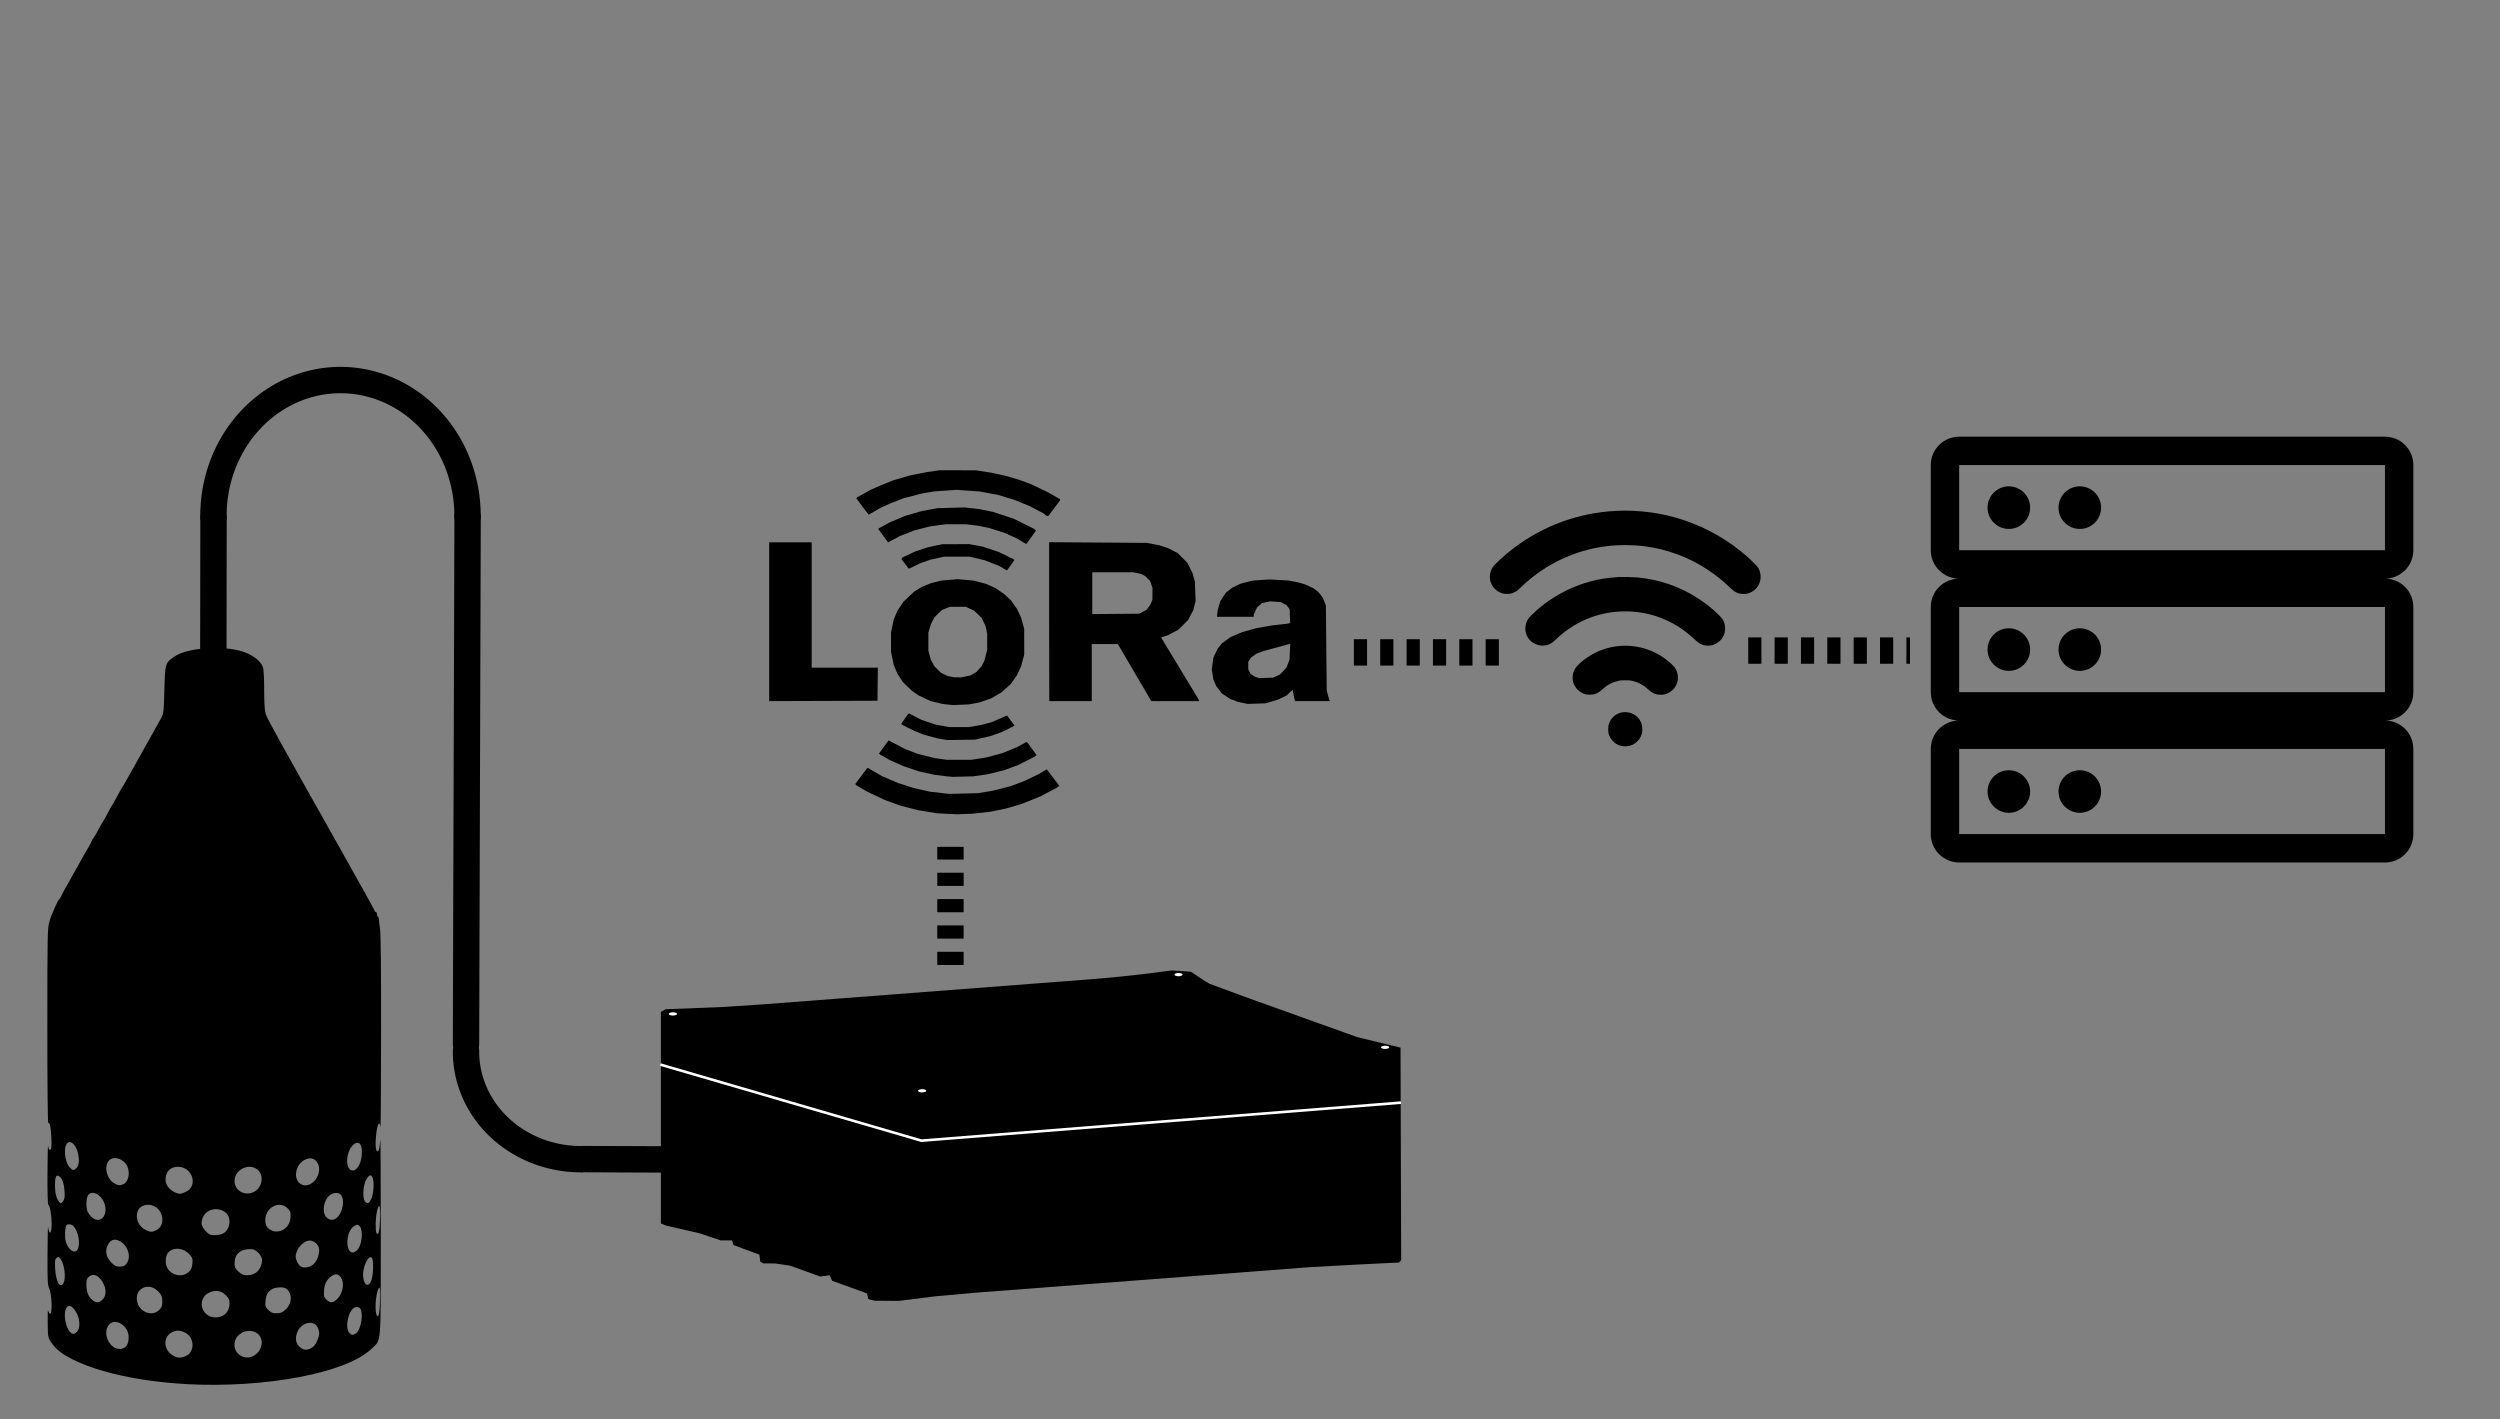 <?xml version="1.0" encoding="UTF-8" standalone="no"?>
<!-- Created with Inkscape (http://www.inkscape.org/) -->

<svg
   width="94.85mm"
   height="53.85mm"
   viewBox="0 0 94.85 53.85"
   version="1.1"
   id="svg1"
   xml:space="preserve"
   inkscape:version="1.4 (86a8ad7, 2024-10-11)"
   sodipodi:docname="BackSilkScreen.svg"
   inkscape:export-filename="BackSilkScreen.svg"
   inkscape:export-xdpi="96"
   inkscape:export-ydpi="96"
   xmlns:inkscape="http://www.inkscape.org/namespaces/inkscape"
   xmlns:sodipodi="http://sodipodi.sourceforge.net/DTD/sodipodi-0.dtd"
   xmlns="http://www.w3.org/2000/svg"
   xmlns:svg="http://www.w3.org/2000/svg"><rect x="0" y="0" width="94.85" height="53.85" fill="#808080" stroke="none"/><sodipodi:namedview
     id="namedview1"
     pagecolor="#ffffff"
     bordercolor="#000000"
     borderopacity="0.25"
     inkscape:showpageshadow="2"
     inkscape:pageopacity="0.0"
     inkscape:pagecheckerboard="0"
     inkscape:deskcolor="#d1d1d1"
     inkscape:document-units="mm"
     showgrid="true"
     inkscape:zoom="2.7134825"
     inkscape:cx="157.36236"
     inkscape:cy="126.95862"
     inkscape:window-width="1920"
     inkscape:window-height="1057"
     inkscape:window-x="-8"
     inkscape:window-y="-8"
     inkscape:window-maximized="1"
     inkscape:current-layer="layer1"><inkscape:grid
       id="grid2"
       units="mm"
       originx="0"
       originy="0"
       spacingx="1"
       spacingy="1"
       empcolor="#0099e5"
       empopacity="0.302"
       color="#0099e5"
       opacity="0.149"
       empspacing="5"
       enabled="true"
       visible="true" /></sodipodi:namedview><defs
     id="defs1" /><g
     inkscape:label="Layer 1"
     inkscape:groupmode="layer"
     id="layer1"><path
       style="fill:#000000;stroke-width:0.155"
       d="M 7.041,52.51 C 5.297,52.414 3.677,52.056 2.71,51.553 c -0.388,-0.202 -0.585,-0.36 -0.759,-0.612 -0.133,-0.192 -0.134,-0.193 -0.141,-0.748 -0.004,-0.305 0.002,-0.518 0.014,-0.473 0.012,0.045 0.038,0.099 0.057,0.119 0.112,0.118 0.096,-0.738 -0.018,-0.967 -0.056,-0.112 -0.065,-0.303 -0.06,-1.288 0.003,-0.636 0.013,-1.1 0.022,-1.032 0.045,0.344 0.134,0.26 0.135,-0.128 7.6e-4,-0.3 -0.067,-0.689 -0.124,-0.708 -0.025,-0.009 -0.038,-0.447 -0.035,-1.172 0.003,-0.637 0.014,-1.112 0.024,-1.056 0.029,0.159 0.086,0.19 0.118,0.063 0.03,-0.119 -0.003,-0.715 -0.048,-0.875 -0.014,-0.051 -0.043,-0.082 -0.063,-0.069 -0.022,0.013 -0.036,-1.504 -0.036,-3.675 0.001,-3.535 0.005,-3.71 0.081,-3.977 0.075,-0.264 0.315,-0.799 0.379,-0.847 0.016,-0.012 0.058,-0.086 0.094,-0.165 0.035,-0.078 0.12,-0.235 0.187,-0.348 0.068,-0.113 0.151,-0.261 0.185,-0.329 0.034,-0.068 0.118,-0.216 0.185,-0.329 0.067,-0.113 0.146,-0.252 0.174,-0.309 0.028,-0.057 0.13,-0.236 0.226,-0.398 0.096,-0.162 0.175,-0.309 0.175,-0.326 0,-0.017 0.025,-0.06 0.056,-0.096 0.031,-0.036 0.118,-0.185 0.195,-0.332 0.077,-0.147 0.15,-0.277 0.163,-0.288 0.013,-0.011 0.096,-0.159 0.185,-0.329 0.089,-0.17 0.172,-0.318 0.185,-0.329 0.013,-0.011 0.096,-0.159 0.185,-0.329 0.089,-0.17 0.172,-0.318 0.185,-0.329 0.013,-0.011 0.079,-0.122 0.147,-0.247 0.068,-0.124 0.376,-0.675 0.685,-1.223 0.309,-0.548 0.603,-1.076 0.654,-1.172 0.085,-0.162 0.094,-0.247 0.115,-1.06 0.025,-1.006 0.032,-1.028 0.395,-1.269 0.487,-0.322 1.764,-0.42 2.531,-0.194 0.402,0.119 0.721,0.357 0.816,0.612 0.025,0.066 0.044,0.432 0.044,0.847 0,0.494 0.018,0.79 0.055,0.913 0.057,0.186 0.426,0.855 2.778,5.028 0.75,1.331 1.363,2.437 1.363,2.458 0,0.021 0.019,0.038 0.041,0.038 0.023,0 0.041,0.036 0.041,0.08 0,0.044 0.017,0.091 0.039,0.104 0.021,0.013 0.038,0.056 0.037,0.095 -7.61e-4,0.039 0.018,0.21 0.042,0.38 0.029,0.203 0.042,1.564 0.039,3.97 -0.003,2.014 -0.013,3.601 -0.022,3.528 -0.009,-0.074 -0.032,-0.134 -0.051,-0.134 -0.102,0 -0.187,0.941 -0.094,1.035 0.073,0.073 0.112,-0.048 0.135,-0.417 0.012,-0.192 0.021,1.4 0.021,3.538 -0.002,4.393 0.028,4.019 -0.346,4.386 -0.94,0.92 -4.036,1.51 -7.06,1.345 z m -0.002,-1.058 c 0.368,-0.154 0.349,-0.721 -0.031,-0.901 -0.179,-0.085 -0.327,-0.087 -0.482,-0.007 -0.324,0.167 -0.337,0.611 -0.024,0.844 0.184,0.137 0.324,0.154 0.537,0.065 z m 2.601,-0.022 c 0.389,-0.237 0.385,-0.777 -0.007,-0.907 -0.306,-0.101 -0.64,0.071 -0.721,0.372 -0.114,0.423 0.351,0.765 0.728,0.535 z m 2.234,-0.325 c 0.057,-0.042 0.138,-0.172 0.181,-0.29 0.067,-0.184 0.071,-0.238 0.028,-0.38 -0.123,-0.411 -0.704,-0.284 -0.829,0.181 -0.059,0.217 -0.015,0.377 0.137,0.505 0.144,0.121 0.302,0.116 0.483,-0.017 z m -7.115,8.99e-4 c 0.145,-0.117 0.165,-0.494 0.036,-0.682 -0.187,-0.273 -0.481,-0.353 -0.647,-0.176 -0.173,0.184 -0.155,0.5 0.041,0.75 0.15,0.191 0.408,0.24 0.57,0.109 z m 8.725,-0.503 c 0.174,-0.093 0.296,-0.593 0.216,-0.891 -0.03,-0.112 -0.148,-0.155 -0.261,-0.095 -0.23,0.123 -0.358,0.758 -0.19,0.943 0.089,0.098 0.12,0.104 0.235,0.042 z M 2.916,50.533 c 0.097,-0.112 0.119,-0.274 0.069,-0.507 -0.054,-0.251 -0.269,-0.521 -0.381,-0.478 -0.15,0.057 -0.19,0.374 -0.091,0.705 0.098,0.324 0.264,0.44 0.402,0.28 z m 5.52,-0.607 c 0.171,-0.081 0.272,-0.257 0.272,-0.473 0,-0.14 -0.025,-0.198 -0.134,-0.306 -0.179,-0.179 -0.386,-0.216 -0.62,-0.113 -0.128,0.057 -0.198,0.122 -0.251,0.233 -0.212,0.446 0.27,0.878 0.733,0.658 z m 5.984,-0.582 c 0.01,-0.363 0.002,-0.509 -0.03,-0.49 -0.109,0.067 -0.187,0.772 -0.111,1.005 0.069,0.212 0.126,0.003 0.141,-0.515 z m -8.383,0.36 c 0.101,-0.101 0.12,-0.153 0.12,-0.328 0,-0.173 -0.021,-0.231 -0.127,-0.352 -0.371,-0.422 -0.962,-0.141 -0.819,0.389 0.103,0.381 0.57,0.546 0.826,0.29 z m 4.792,-0.013 c 0.185,-0.17 0.251,-0.419 0.166,-0.625 -0.077,-0.185 -0.195,-0.243 -0.446,-0.219 -0.294,0.028 -0.449,0.191 -0.475,0.499 -0.017,0.21 -0.009,0.237 0.106,0.353 0.103,0.103 0.158,0.125 0.314,0.125 0.156,0 0.214,-0.023 0.334,-0.134 z M 3.865,49.33 c 0.15,-0.118 0.182,-0.355 0.08,-0.583 -0.149,-0.33 -0.377,-0.461 -0.558,-0.319 -0.094,0.074 -0.109,0.116 -0.109,0.311 0,0.272 0.075,0.466 0.227,0.585 0.141,0.111 0.226,0.112 0.361,0.007 z m 8.935,-0.052 c 0.185,-0.185 0.264,-0.521 0.173,-0.739 -0.081,-0.193 -0.233,-0.243 -0.389,-0.127 -0.196,0.146 -0.27,0.287 -0.289,0.544 -0.016,0.22 -0.007,0.255 0.088,0.35 0.141,0.141 0.255,0.133 0.417,-0.029 z M 2.412,48.674 c 0.1,-0.187 0.029,-0.731 -0.118,-0.913 -0.068,-0.084 -0.085,-0.088 -0.148,-0.036 -0.06,0.05 -0.068,0.114 -0.053,0.41 0.025,0.494 0.192,0.777 0.319,0.539 z M 14.094,48.568 c 0.074,-0.208 0.084,-0.778 0.015,-0.848 -0.136,-0.136 -0.369,0.381 -0.33,0.731 0.038,0.336 0.214,0.401 0.315,0.117 z M 7.149,48.268 c 0.104,-0.093 0.133,-0.156 0.149,-0.322 0.018,-0.188 0.008,-0.221 -0.112,-0.357 -0.219,-0.249 -0.609,-0.284 -0.802,-0.071 -0.106,0.117 -0.129,0.411 -0.045,0.573 0.154,0.299 0.571,0.39 0.809,0.177 z m 2.538,0.032 c 0.15,-0.091 0.255,-0.296 0.255,-0.495 0,-0.168 -0.229,-0.407 -0.397,-0.413 -0.411,-0.017 -0.645,0.177 -0.645,0.534 0,0.157 0.021,0.201 0.15,0.32 0.121,0.111 0.184,0.138 0.326,0.138 0.103,-9.2e-5 0.231,-0.034 0.312,-0.083 z m 2.238,-0.365 c 0.132,-0.147 0.213,-0.416 0.176,-0.583 -0.032,-0.147 -0.2,-0.285 -0.344,-0.285 -0.249,3.07e-4 -0.536,0.325 -0.539,0.609 -0.001,0.121 0.102,0.32 0.195,0.377 0.129,0.079 0.39,0.019 0.512,-0.118 z m -7.128,0.011 c 0.195,-0.247 0.066,-0.685 -0.252,-0.857 -0.201,-0.109 -0.355,-0.057 -0.458,0.154 -0.11,0.225 -0.061,0.458 0.138,0.658 0.128,0.128 0.183,0.154 0.321,0.154 0.131,0 0.185,-0.023 0.252,-0.108 z m 8.762,-0.525 c 0.171,-0.182 0.229,-0.722 0.095,-0.887 -0.064,-0.079 -0.087,-0.084 -0.18,-0.041 -0.165,0.075 -0.289,0.333 -0.295,0.615 -0.009,0.373 0.179,0.528 0.38,0.314 z M 2.947,47.399 c 0.11,-0.205 0.028,-0.669 -0.154,-0.877 -0.068,-0.078 -0.236,-0.097 -0.276,-0.032 -0.054,0.087 -0.069,0.442 -0.025,0.602 0.09,0.332 0.348,0.506 0.455,0.306 z m 5.515,-0.6 c 0.151,-0.078 0.245,-0.256 0.245,-0.461 0,-0.539 -0.826,-0.641 -1.022,-0.125 -0.075,0.196 -0.037,0.339 0.135,0.512 0.116,0.116 0.167,0.137 0.329,0.137 0.105,0 0.246,-0.028 0.312,-0.062 z m 5.958,-0.557 c 0.016,-0.532 -0.032,-0.643 -0.119,-0.279 -0.055,0.228 -0.066,0.74 -0.018,0.817 0.075,0.121 0.123,-0.071 0.137,-0.538 z m -8.491,0.432 c 0.322,-0.153 0.303,-0.68 -0.031,-0.884 -0.27,-0.165 -0.612,-0.067 -0.684,0.196 -0.078,0.284 0.064,0.572 0.342,0.693 0.166,0.072 0.212,0.072 0.373,-0.005 z m 4.855,-0.042 c 0.149,-0.097 0.241,-0.291 0.241,-0.507 1.56e-4,-0.152 -0.021,-0.2 -0.131,-0.298 -0.321,-0.287 -0.83,-0.005 -0.828,0.459 0.001,0.208 0.054,0.298 0.229,0.392 0.139,0.075 0.333,0.057 0.489,-0.045 z M 3.892,46.205 c 0.121,-0.121 0.148,-0.345 0.066,-0.558 -0.13,-0.341 -0.472,-0.506 -0.617,-0.299 -0.075,0.108 -0.086,0.488 -0.018,0.621 0.15,0.293 0.406,0.399 0.569,0.236 z m 8.874,0.007 c 0.245,-0.198 0.333,-0.714 0.152,-0.894 -0.088,-0.088 -0.273,-0.075 -0.405,0.028 -0.24,0.189 -0.31,0.654 -0.126,0.838 0.118,0.118 0.254,0.128 0.378,0.028 z M 2.447,45.196 c -0.017,-0.304 -0.088,-0.498 -0.209,-0.573 -0.109,-0.067 -0.152,0.031 -0.152,0.35 -6.14e-4,0.291 0.054,0.505 0.159,0.626 0.063,0.072 0.068,0.072 0.142,-0.02 0.063,-0.078 0.074,-0.147 0.061,-0.384 z m 11.628,0.312 c 0.08,-0.155 0.121,-0.494 0.087,-0.722 -0.038,-0.252 -0.15,-0.257 -0.277,-0.013 -0.124,0.24 -0.135,0.749 -0.018,0.835 0.093,0.068 0.13,0.051 0.208,-0.101 z M 7.022,45.231 c 0.512,-0.205 0.3,-0.962 -0.27,-0.962 -0.296,0 -0.471,0.184 -0.471,0.494 0,0.25 0.251,0.494 0.544,0.531 0.017,0.002 0.105,-0.026 0.197,-0.063 z m 2.662,-0.04 c 0.233,-0.15 0.317,-0.485 0.178,-0.707 -0.259,-0.414 -0.95,-0.189 -0.963,0.314 -0.01,0.394 0.436,0.618 0.785,0.393 z M 4.69,44.923 c 0.188,-0.085 0.256,-0.451 0.131,-0.694 -0.137,-0.266 -0.506,-0.38 -0.677,-0.209 -0.203,0.203 -0.116,0.67 0.159,0.855 0.155,0.104 0.24,0.115 0.388,0.048 z m 7.202,-0.08 c 0.192,-0.169 0.274,-0.493 0.173,-0.689 -0.084,-0.163 -0.206,-0.23 -0.363,-0.198 -0.194,0.039 -0.35,0.176 -0.426,0.374 -0.188,0.492 0.236,0.845 0.615,0.512 z m 1.742,-0.658 c 0.101,-0.196 0.128,-0.597 0.05,-0.742 -0.119,-0.222 -0.413,0.014 -0.492,0.394 -0.11,0.531 0.217,0.788 0.442,0.348 z M 2.907,44.311 c 0.183,-0.183 0.05,-0.847 -0.192,-0.957 -0.078,-0.036 -0.112,-0.032 -0.162,0.018 -0.153,0.153 -0.099,0.714 0.089,0.916 0.117,0.127 0.158,0.13 0.266,0.023 z"
       id="path1" /><path
       style="fill:none;fill-opacity:1;fill-rule:evenodd;stroke:#000000;stroke-width:1;stroke-linecap:round;stroke-linejoin:round;stroke-dasharray:none;stroke-dashoffset:0;stroke-opacity:1;paint-order:normal"
       d="m 8.094,24.851 0.007,-5.188"
       id="path2"
       sodipodi:nodetypes="cc" /><path
       style="fill:none;fill-opacity:1;fill-rule:evenodd;stroke:#000000;stroke-width:1;stroke-linecap:round;stroke-linejoin:round;stroke-dasharray:none;stroke-dashoffset:0;stroke-opacity:1;paint-order:normal"
       id="path3"
       sodipodi:type="arc"
       sodipodi:cx="-12.918618"
       sodipodi:cy="-19.564907"
       sodipodi:rx="4.8197365"
       sodipodi:ry="5.1453943"
       sodipodi:start="6.2747467"
       sodipodi:end="3.1459093"
       sodipodi:arc-type="arc"
       d="m -8.099,-19.608 a 4.82,5.145 0 0 1 -2.392,4.489 4.82,5.145 0 0 1 -4.837,0.011 4.82,5.145 0 0 1 -2.41,-4.478"
       sodipodi:open="true"
       transform="scale(-1)" /><path
       style="fill:none;fill-opacity:1;fill-rule:evenodd;stroke:#000000;stroke-width:1;stroke-linecap:round;stroke-linejoin:round;stroke-dasharray:none;stroke-dashoffset:0;stroke-opacity:1;paint-order:normal"
       d="M 17.741,19.601 17.68,39.62"
       id="path4" /><path
       style="fill:none;fill-opacity:1;fill-rule:evenodd;stroke:#000000;stroke-width:1;stroke-linecap:round;stroke-linejoin:round;stroke-dasharray:none;stroke-dashoffset:0;stroke-opacity:1;paint-order:normal"
       id="path5"
       sodipodi:type="arc"
       sodipodi:cx="22.039711"
       sodipodi:cy="39.895954"
       sodipodi:rx="4.3598714"
       sodipodi:ry="4.0835414"
       sodipodi:start="1.5708192"
       sodipodi:end="3.1470369"
       sodipodi:arc-type="arc"
       d="M 22.04,43.979 A 4.36,4.084 0 0 1 18.948,42.776 4.36,4.084 0 0 1 17.68,39.874"
       sodipodi:open="true" /><path
       style="fill:#000000"
       d="m 33.057,49.318 -0.113,-0.032 -0.025,-0.107 -0.025,-0.107 -0.662,-0.24 -0.662,-0.24 -0.046,-0.104 -0.046,-0.104 -0.179,0.024 -0.179,0.024 -0.574,-0.207 -0.574,-0.207 -0.282,-0.041 -0.282,-0.041 -0.229,-0.002 -0.229,-0.002 -0.053,-0.034 -0.053,-0.034 -0.016,-0.131 -0.016,-0.131 -0.298,-0.11 -0.298,-0.11 -0.193,-0.072 -0.193,-0.072 -0.028,-0.089 -0.028,-0.089 h -0.218 -0.218 l -0.393,-0.133 -0.393,-0.133 -0.636,-0.146 -0.636,-0.146 -0.103,-0.042 -0.103,-0.042 v -4.014 -4.014 l 0.093,-0.05 0.093,-0.05 1.088,-0.043 1.088,-0.043 0.734,-0.048 0.734,-0.048 6.286,-0.481 6.286,-0.481 0.505,-0.046 0.505,-0.046 0.413,-0.045 0.413,-0.045 0.574,-0.073 0.574,-0.073 0.361,0.025 0.361,0.025 0.236,0.157 0.236,0.157 0.115,0.07 0.115,0.07 0.757,0.279 0.757,0.279 2.048,0.734 2.048,0.734 0.683,0.166 0.683,0.166 0.138,0.034 0.138,0.034 0.012,4.034 0.012,4.034 -0.042,0.042 -0.042,0.042 -0.818,0.04 -0.818,0.04 -0.872,0.048 -0.872,0.048 -6.286,0.48 -6.286,0.48 -0.803,0.071 -0.803,0.071 -0.711,0.089 -0.711,0.089 -0.459,-0.004 -0.459,-0.004 z"
       id="path7" /><g
       id="g10"
       transform="translate(-15.503,9.35)"><path
         id="path8"
         style="fill:#ffffff;fill-rule:evenodd;stroke-width:0.108;stroke-linecap:round;stroke-linejoin:round"
         d="m 60.369,27.627 a 0.154,0.061 0 0 1 -0.154,0.061 0.154,0.061 0 0 1 -0.154,-0.061 0.154,0.061 0 0 1 0.154,-0.061 0.154,0.061 0 0 1 0.154,0.061 z" /><path
         id="use8"
         style="fill:#ffffff;fill-rule:evenodd;stroke-width:0.108;stroke-linecap:round;stroke-linejoin:round"
         d="m 68.208,30.385 a 0.154,0.061 0 0 1 -0.154,0.061 0.154,0.061 0 0 1 -0.154,-0.061 0.154,0.061 0 0 1 0.154,-0.061 0.154,0.061 0 0 1 0.154,0.061 z" /><path
         id="use9"
         style="fill:#ffffff;fill-rule:evenodd;stroke-width:0.108;stroke-linecap:round;stroke-linejoin:round"
         d="m 50.644,32.035 a 0.154,0.061 0 0 1 -0.154,0.061 0.154,0.061 0 0 1 -0.154,-0.061 0.154,0.061 0 0 1 0.154,-0.061 0.154,0.061 0 0 1 0.154,0.061 z" /><path
         id="use10"
         style="fill:#ffffff;fill-rule:evenodd;stroke-width:0.108;stroke-linecap:round;stroke-linejoin:round"
         d="m 41.188,29.118 a 0.154,0.061 0 0 1 -0.154,0.061 0.154,0.061 0 0 1 -0.154,-0.061 0.154,0.061 0 0 1 0.154,-0.061 0.154,0.061 0 0 1 0.154,0.061 z" /><path
         style="fill:none;fill-opacity:1;fill-rule:evenodd;stroke:#ffffff;stroke-width:0.1;stroke-linecap:butt;stroke-linejoin:miter;stroke-dasharray:none;stroke-dashoffset:0;stroke-opacity:1;paint-order:normal"
         d="M 68.653,32.484 50.461,33.927 40.559,31.041"
         id="path10"
         sodipodi:nodetypes="ccc" /></g><path
       style="fill:none;fill-opacity:1;fill-rule:evenodd;stroke:#000000;stroke-width:1;stroke-linecap:butt;stroke-linejoin:miter;stroke-dasharray:none;stroke-dashoffset:0;stroke-opacity:1;paint-order:normal"
       d="m 22.037,43.976 11.213,0.049"
       id="path11" /><g
       transform="matrix(8.0283887e-4,0,0,-8.0283887e-4,56.524,28.318)"
       fill="#000000"
       stroke="none"
       id="g4"><path
         d="M 5950,11129 C 4208,11040 2547,10438 1160,9394 728,9069 208,8595 121,8448 50,8326 12,8202 3,8060 c -24,-384 227,-730 603,-831 106,-29 297,-31 399,-5 93,24 238,95 302,148 29,24 125,112 215,197 1105,1046 2483,1701 3978,1890 576,73 1224,73 1800,0 1081,-137 2108,-519 3014,-1122 373,-248 663,-480 1006,-806 167,-159 221,-202 317,-250 114,-57 202,-76 353,-76 154,0 214,13 346,76 436,206 593,740 343,1167 -39,66 -278,309 -474,483 -902,800 -1894,1375 -3035,1761 -1009,340 -2132,493 -3220,437 z"
         id="path1-5" /><path
         d="m 6090,8004 c -176,-11 -350,-27 -460,-40 -1257,-153 -2420,-671 -3390,-1508 -172,-149 -378,-356 -426,-427 -147,-222 -177,-520 -75,-767 162,-393 608,-594 1012,-457 136,46 206,94 369,250 493,471 1055,821 1683,1049 1018,369 2176,369 3194,0 634,-230 1172,-566 1690,-1056 137,-130 204,-178 313,-225 111,-47 221,-67 349,-60 122,6 197,24 298,72 152,71 282,187 362,322 127,215 147,500 51,733 -47,114 -109,196 -257,340 -651,636 -1468,1137 -2335,1435 -492,169 -953,267 -1503,321 -140,14 -751,26 -875,18 z"
         id="path2-7" /><path
         d="m 6155,4749 c -323,-25 -662,-105 -970,-229 -233,-93 -555,-283 -760,-446 -278,-223 -401,-365 -465,-541 -54,-151 -64,-341 -25,-488 41,-154 150,-321 277,-425 72,-59 213,-131 308,-157 94,-25 321,-25 410,1 155,45 245,100 400,241 225,206 470,333 764,397 85,19 132,22 306,22 174,0 221,-3 306,-22 294,-64 541,-192 763,-397 159,-145 260,-205 415,-245 108,-27 273,-27 382,0 166,42 335,149 444,282 58,71 131,214 155,303 39,147 29,337 -25,488 -51,139 -119,233 -277,379 -406,377 -916,646 -1453,766 -316,71 -638,95 -955,71 z"
         id="path3-6" /><path
         d="m 6205,1599 c -234,-57 -427,-212 -530,-424 -67,-137 -79,-196 -79,-365 0,-171 12,-229 81,-368 57,-117 176,-248 290,-318 261,-163 605,-163 866,0 114,71 233,201 289,318 71,144 83,199 83,368 0,171 -13,231 -80,365 -82,166 -197,281 -360,360 -173,85 -380,108 -560,64 z"
         id="path4-1" /></g><g
       style="fill:none"
       id="g11"
       transform="matrix(1.077,0,0,1.077,69.484,11.721)"><path
         d="m 20.5,8.5 v -3 C 20.5,5.235 20.395,4.98 20.207,4.793 20.02,4.605 19.765,4.5 19.5,4.5 H 4.5 C 4.235,4.5 3.98,4.605 3.793,4.793 3.605,4.98 3.5,5.235 3.5,5.5 v 3 C 3.5,8.765 3.605,9.02 3.793,9.207 3.98,9.395 4.235,9.5 4.5,9.5 4.235,9.5 3.98,9.605 3.793,9.793 3.605,9.98 3.5,10.235 3.5,10.5 v 3 c 0,0.265 0.105,0.52 0.293,0.707 C 3.98,14.395 4.235,14.5 4.5,14.5 4.235,14.5 3.98,14.605 3.793,14.793 3.605,14.98 3.5,15.235 3.5,15.5 v 3 c 0,0.265 0.105,0.52 0.293,0.707 C 3.98,19.395 4.235,19.5 4.5,19.5 h 15 c 0.265,0 0.52,-0.105 0.707,-0.293 C 20.395,19.02 20.5,18.765 20.5,18.5 v -3 c 0,-0.265 -0.105,-0.52 -0.293,-0.707 C 20.02,14.605 19.765,14.5 19.5,14.5 c 0.265,0 0.52,-0.105 0.707,-0.293 C 20.395,14.02 20.5,13.765 20.5,13.5 v -3 C 20.5,10.235 20.395,9.98 20.207,9.793 20.02,9.605 19.765,9.5 19.5,9.5 19.765,9.5 20.02,9.395 20.207,9.207 20.395,9.02 20.5,8.765 20.5,8.5 Z m -1,10 h -15 v -3 h 15 z m 0,-5 h -15 v -3 h 15 z m 0,-5 h -15 v -3 h 15 z"
         fill="#000000"
         id="path1-8" /><path
         d="M 6.25,7.75 C 6.664,7.75 7,7.414 7,7 7,6.586 6.664,6.25 6.25,6.25 5.836,6.25 5.5,6.586 5.5,7 c 0,0.414 0.336,0.75 0.75,0.75 z"
         fill="#000000"
         id="path2-9" /><path
         d="M 8.75,7.75 C 9.164,7.75 9.5,7.414 9.5,7 9.5,6.586 9.164,6.25 8.75,6.25 8.336,6.25 8,6.586 8,7 8,7.414 8.336,7.75 8.75,7.75 Z"
         fill="#000000"
         id="path3-2" /><path
         d="M 6.25,12.75 C 6.664,12.75 7,12.414 7,12 7,11.586 6.664,11.25 6.25,11.25 5.836,11.25 5.5,11.586 5.5,12 c 0,0.414 0.336,0.75 0.75,0.75 z"
         fill="#000000"
         id="path4-7" /><path
         d="M 8.75,12.75 C 9.164,12.75 9.5,12.414 9.5,12 9.5,11.586 9.164,11.25 8.75,11.25 8.336,11.25 8,11.586 8,12 c 0,0.414 0.336,0.75 0.75,0.75 z"
         fill="#000000"
         id="path5-9" /><path
         d="M 6.25,17.75 C 6.664,17.75 7,17.414 7,17 7,16.586 6.664,16.25 6.25,16.25 5.836,16.25 5.5,16.586 5.5,17 c 0,0.414 0.336,0.75 0.75,0.75 z"
         fill="#000000"
         id="path6" /><path
         d="M 8.75,17.75 C 9.164,17.75 9.5,17.414 9.5,17 9.5,16.586 9.164,16.25 8.75,16.25 8.336,16.25 8,16.586 8,17 c 0,0.414 0.336,0.75 0.75,0.75 z"
         fill="#000000"
         id="path7-5" /></g><path
       style="fill:#000000;stroke-width:0.312"
       d="m 35.933,30.876 -0.37,-0.019 -0.357,-0.057 -0.357,-0.057 -0.344,-0.088 -0.344,-0.088 -0.304,-0.111 -0.304,-0.111 -0.33,-0.157 -0.33,-0.157 -0.205,-0.12 -0.205,-0.12 -0.016,-0.025 -0.016,-0.025 0.227,-0.303 0.227,-0.303 h 0.009 0.009 l 0.275,0.159 0.275,0.159 0.304,0.129 0.304,0.129 0.29,0.093 0.29,0.093 0.307,0.069 0.307,0.069 0.366,0.043 0.366,0.043 0.542,-0.014 0.542,-0.014 0.276,-0.044 0.276,-0.044 0.345,-0.087 0.345,-0.087 0.264,-0.099 0.264,-0.099 0.264,-0.127 0.264,-0.127 0.164,-0.095 0.164,-0.095 0.238,0.315 0.238,0.315 -0.059,0.039 -0.059,0.039 -0.303,0.16 -0.303,0.16 -0.364,0.146 -0.364,0.146 -0.282,0.082 -0.282,0.082 -0.305,0.063 -0.305,0.063 -0.357,0.038 -0.357,0.038 -0.277,0.009 -0.277,0.009 z m 0.092,-1.413 -0.119,-0.011 -0.225,-0.028 -0.225,-0.028 -0.299,-0.066 -0.299,-0.066 -0.295,-0.1 -0.295,-0.1 -0.244,-0.108 -0.244,-0.108 -0.192,-0.108 -0.192,-0.108 -0.023,-0.022 -0.023,-0.022 0.181,-0.249 0.181,-0.249 0.318,0.166 0.318,0.166 0.242,0.092 0.242,0.092 0.326,0.08 0.326,0.08 0.225,0.031 0.225,0.031 0.462,-9.67e-4 0.462,-9.67e-4 0.277,-0.043 0.277,-0.043 0.304,-0.081 0.304,-0.081 0.291,-0.119 0.291,-0.119 0.166,-0.092 0.166,-0.092 0.024,0.009 0.024,0.009 0.173,0.238 0.173,0.238 -0.047,0.035 -0.047,0.035 -0.304,0.153 -0.304,0.153 -0.261,0.097 -0.261,0.097 -0.307,0.076 -0.307,0.076 -0.281,0.041 -0.281,0.041 -0.393,0.01 -0.393,0.01 z m -0.291,-1.422 -0.198,-0.035 -0.251,-0.069 -0.251,-0.069 -0.172,-0.069 -0.172,-0.069 -0.244,-0.122 -0.244,-0.122 v -0.02 -0.02 l 0.121,-0.172 0.121,-0.172 0.026,-0.016 0.026,-0.016 0.234,0.121 0.234,0.121 0.274,0.092 0.274,0.092 0.251,0.045 0.251,0.045 0.383,-0.001 0.383,-0.001 0.238,-0.042 0.238,-0.042 0.191,-0.053 0.191,-0.053 0.245,-0.108 0.245,-0.108 0.042,-0.013 0.042,-0.013 0.139,0.188 0.139,0.188 -0.01,0.009 -0.01,0.009 -0.221,0.11 -0.221,0.11 -0.204,0.075 -0.204,0.075 -0.315,0.073 -0.315,0.073 -0.528,0.008 -0.528,0.008 z m 0.233,-1.31 -0.203,-0.023 -0.23,-0.055 -0.23,-0.055 -0.219,-0.103 -0.219,-0.103 -0.128,-0.087 -0.128,-0.087 -0.178,-0.17 -0.178,-0.17 -0.106,-0.163 -0.106,-0.163 -0.069,-0.17 -0.069,-0.17 -0.049,-0.238 -0.049,-0.238 v -0.37 -0.37 l 0.049,-0.238 0.049,-0.238 0.068,-0.166 0.068,-0.166 0.121,-0.182 0.121,-0.182 0.207,-0.194 0.207,-0.194 0.148,-0.089 0.148,-0.089 0.159,-0.064 0.159,-0.064 0.198,-0.051 0.198,-0.051 0.311,-0.027 0.311,-0.027 0.303,0.026 0.303,0.026 0.242,0.064 0.242,0.064 0.171,0.077 0.171,0.077 0.168,0.114 0.168,0.114 0.129,0.12 0.129,0.12 0.115,0.161 0.115,0.161 0.079,0.169 0.079,0.169 0.058,0.211 0.058,0.211 0.001,0.489 0.001,0.489 -0.06,0.22 -0.06,0.22 -0.078,0.172 -0.078,0.172 -0.119,0.167 -0.119,0.167 -0.175,0.158 -0.175,0.158 -0.199,0.114 -0.199,0.114 -0.206,0.073 -0.206,0.073 -0.209,0.04 -0.209,0.04 -0.301,0.013 -0.301,0.013 z m 0.675,-1.069 0.181,-0.038 0.111,-0.065 0.111,-0.065 0.096,-0.106 0.096,-0.106 0.056,-0.109 0.056,-0.109 0.052,-0.203 0.052,-0.203 5.93e-4,-0.304 5.93e-4,-0.304 -0.03,-0.145 -0.03,-0.145 -0.076,-0.16 -0.076,-0.16 -0.146,-0.138 -0.146,-0.138 -0.152,-0.071 -0.152,-0.071 -0.304,4.36e-4 -0.304,4.37e-4 -0.153,0.061 -0.153,0.061 -0.141,0.138 -0.141,0.138 -0.067,0.132 -0.067,0.132 -0.047,0.157 -0.047,0.157 -3.43e-4,0.343 -3.74e-4,0.343 0.045,0.169 0.045,0.169 0.069,0.127 0.069,0.127 0.121,0.121 0.121,0.121 0.134,0.066 0.134,0.066 0.118,0.023 0.118,0.023 0.132,0.002 0.132,0.002 z m 10.506,1.005 -0.172,-0.036 -0.152,-0.057 -0.152,-0.057 -0.161,-0.107 -0.161,-0.107 -0.103,-0.137 -0.103,-0.137 -0.054,-0.121 -0.054,-0.121 -0.031,-0.199 -0.031,-0.199 0.031,-0.219 0.031,-0.219 0.078,-0.166 0.078,-0.166 0.087,-0.109 0.087,-0.109 0.166,-0.118 0.166,-0.118 0.218,-0.092 0.218,-0.092 0.264,-0.074 0.264,-0.074 0.317,-0.055 0.317,-0.055 0.264,-0.029 0.264,-0.029 0.062,-0.013 0.062,-0.013 -0.009,-0.261 -0.009,-0.261 -0.055,-0.075 -0.055,-0.075 -0.111,-0.062 -0.111,-0.062 -0.204,-0.014 -0.204,-0.014 -0.154,0.032 -0.154,0.032 -0.095,0.083 -0.095,0.083 -0.062,0.132 -0.062,0.132 -2.59e-4,0.046 -2.58e-4,0.046 h -0.697 -0.697 l 0.012,-0.125 0.012,-0.125 0.051,-0.175 0.051,-0.175 0.106,-0.158 0.106,-0.158 0.126,-0.098 0.126,-0.098 0.159,-0.075 0.159,-0.075 0.221,-0.056 0.221,-0.056 0.317,-0.022 0.317,-0.022 0.36,0.021 0.36,0.021 0.172,0.031 0.172,0.031 0.145,0.041 0.145,0.041 0.159,0.073 0.159,0.073 0.092,0.07 0.092,0.07 0.085,0.107 0.085,0.107 0.06,0.149 0.06,0.149 0.016,1.612 0.016,1.612 0.042,0.159 0.042,0.159 0.018,0.046 0.018,0.046 h -0.661 -0.661 l -0.042,-0.184 -0.042,-0.184 v -0.036 -0.036 l -0.117,0.112 -0.117,0.112 -0.167,0.08 -0.167,0.08 -0.238,0.07 -0.238,0.07 -0.343,0.01 -0.343,0.01 z m 1.281,-1.015 0.132,-0.06 0.124,-0.132 0.124,-0.132 0.058,-0.15 0.058,-0.15 0.013,-0.297 0.013,-0.297 h -0.016 -0.016 l -0.494,0.134 -0.494,0.134 -0.131,0.05 -0.131,0.05 -0.102,0.071 -0.102,0.071 -0.053,0.085 -0.053,0.085 v 0.138 0.138 l 0.042,0.089 0.042,0.089 0.09,0.056 0.09,0.056 0.072,0.023 0.072,0.023 0.264,-0.007 0.264,-0.007 z M 29.183,23.588 v -3.012 h 0.806 0.806 v 2.378 2.378 h 1.255 1.255 l -0.007,0.627 -0.007,0.627 -2.054,0.007 -2.054,0.007 z m 10.621,-0.003 v -3.014 l 1.856,0.013 1.856,0.013 0.225,0.043 0.225,0.043 0.172,0.055 0.172,0.055 0.185,0.095 0.185,0.095 0.186,0.185 0.186,0.185 0.097,0.198 0.097,0.198 0.044,0.159 0.044,0.159 0.014,0.37 0.014,0.37 -0.045,0.172 -0.045,0.172 -0.096,0.184 -0.096,0.184 -0.186,0.187 -0.186,0.187 -0.211,0.109 -0.211,0.109 -0.113,0.034 -0.113,0.034 0.012,0.03 0.012,0.03 0.69,1.139 0.69,1.139 0.016,0.042 0.016,0.042 -0.908,-5.94e-4 -0.908,-5.92e-4 -0.634,-1.082 -0.634,-1.082 -0.495,-3.75e-4 -0.495,-3.74e-4 v 1.083 1.083 h -0.806 -0.806 z m 3.558,-0.374 0.137,-0.072 0.067,-0.088 0.067,-0.088 0.045,-0.104 0.045,-0.104 0.001,-0.225 0.001,-0.225 -0.046,-0.134 -0.046,-0.134 -0.099,-0.094 -0.099,-0.094 -0.079,-0.039 -0.079,-0.039 -0.14,-0.03 -0.14,-0.03 h -0.778 -0.778 v 0.794 0.794 l 0.892,-0.008 0.892,-0.008 z m -5.315,-1.658 -0.132,-0.079 -0.275,-0.108 -0.275,-0.108 -0.293,-0.069 -0.293,-0.069 -0.476,-3.44e-4 -0.476,-3.43e-4 -0.27,0.059 -0.27,0.059 -0.192,0.069 -0.192,0.069 -0.198,0.096 -0.198,0.096 -0.018,2.92e-4 -0.018,2.91e-4 -0.135,-0.179 -0.135,-0.179 0.018,-0.029 0.018,-0.029 0.241,-0.114 0.241,-0.114 0.238,-0.079 0.238,-0.079 0.277,-0.059 0.277,-0.059 0.515,-0.002 0.515,-0.002 0.251,0.047 0.251,0.047 0.317,0.106 0.317,0.106 0.272,0.135 0.272,0.135 0.012,0.019 0.012,0.019 -0.136,0.188 -0.136,0.188 -0.015,-4.37e-4 -0.015,-4.37e-4 z m 0.687,-1.034 -0.185,-0.107 -0.225,-0.099 -0.225,-0.099 -0.291,-0.093 -0.291,-0.093 -0.211,-0.042 -0.211,-0.042 -0.224,-0.027 -0.224,-0.027 h -0.376 -0.376 l -0.305,0.04 -0.305,0.04 -0.302,0.078 -0.302,0.078 -0.273,0.108 -0.273,0.108 -0.222,0.118 -0.222,0.118 -0.004,-0.007 -0.004,-0.007 -0.177,-0.243 -0.177,-0.243 v -0.013 -0.013 l 0.221,-0.12 0.221,-0.12 0.288,-0.121 0.288,-0.121 0.313,-0.09 0.313,-0.09 0.295,-0.055 0.295,-0.055 0.519,-0.014 0.519,-0.014 0.261,0.03 0.261,0.03 0.277,0.055 0.277,0.055 0.394,0.13 0.394,0.13 0.372,0.185 0.372,0.185 0.049,0.038 0.049,0.038 -0.181,0.252 -0.181,0.252 -0.014,-0.001 -0.014,-0.001 z m 0.911,-0.998 -0.066,-0.049 -0.251,-0.133 -0.251,-0.133 -0.291,-0.119 -0.291,-0.119 -0.313,-0.095 -0.313,-0.095 -0.361,-0.067 -0.361,-0.067 -0.431,-0.03 -0.431,-0.03 -0.427,0.031 -0.427,0.031 -0.238,0.041 -0.238,0.041 -0.343,0.09 -0.343,0.09 -0.238,0.092 -0.238,0.092 -0.185,0.084 -0.185,0.084 -0.233,0.133 -0.233,0.133 -0.012,-0.012 -0.012,-0.012 -0.224,-0.3 -0.224,-0.3 0.02,-0.019 0.02,-0.019 0.242,-0.134 0.242,-0.134 0.181,-0.083 0.181,-0.083 0.258,-0.103 0.258,-0.103 0.31,-0.091 0.31,-0.091 0.33,-0.066 0.33,-0.066 0.238,-0.034 0.238,-0.034 0.687,4.68e-4 0.687,4.68e-4 0.304,0.047 0.304,0.047 0.296,0.066 0.296,0.066 0.217,0.065 0.217,0.065 0.226,0.082 0.226,0.082 0.325,0.155 0.325,0.155 0.236,0.135 0.236,0.135 v 0.016 0.016 l -0.225,0.3 -0.225,0.3 -0.033,-8.42e-4 -0.033,-8.43e-4 z"
       id="path12" /><path
       style="fill:none;fill-opacity:1;fill-rule:evenodd;stroke:#000000;stroke-width:1;stroke-linecap:butt;stroke-linejoin:miter;stroke-dasharray:0.5,0.5;stroke-dashoffset:0;stroke-opacity:1;paint-order:normal"
       d="M 36.06,36.611 V 32.13"
       id="path13" /><path
       style="fill:none;fill-opacity:1;fill-rule:evenodd;stroke:#000000;stroke-width:1;stroke-linecap:butt;stroke-linejoin:miter;stroke-dasharray:0.5, 0.5;stroke-dashoffset:0;stroke-opacity:1;paint-order:normal"
       d="m 51.366,24.752 h 5.792"
       id="path14" /><path
       style="fill:none;fill-opacity:1;fill-rule:evenodd;stroke:#000000;stroke-width:1;stroke-linecap:butt;stroke-linejoin:miter;stroke-dasharray:0.5, 0.5;stroke-dashoffset:0;stroke-opacity:1;paint-order:normal"
       d="m 66.328,24.683 h 6.136"
       id="path15" /></g></svg>
